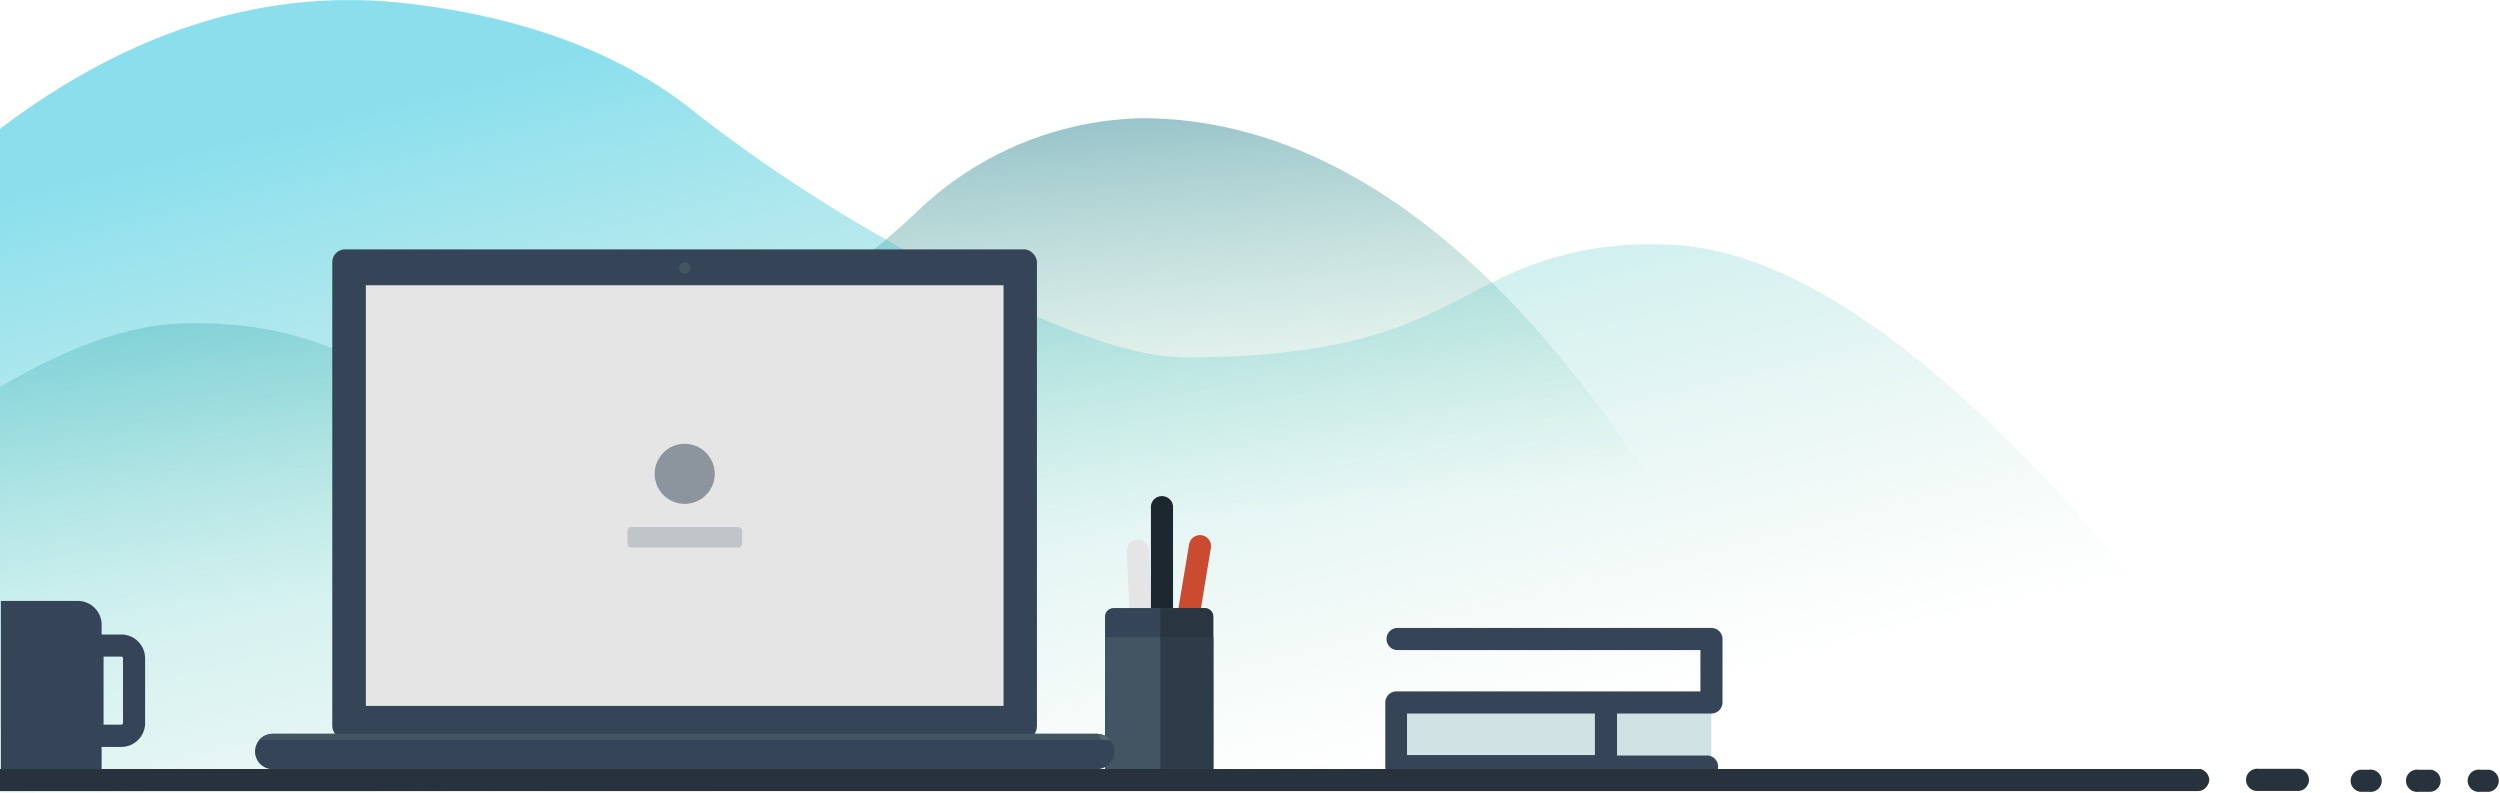<svg xmlns="http://www.w3.org/2000/svg" xmlns:xlink="http://www.w3.org/1999/xlink" viewBox="0 0 141.45 44.84"><defs><style>.cls-1{fill:url(#linear-gradient);}.cls-2,.cls-8{opacity:0.5;}.cls-2{fill:url(#linear-gradient-2);}.cls-3{fill:#e5e5e5;}.cls-4{fill:#1d2730;}.cls-5{fill:#ca4b2f;}.cls-6,.cls-8,.cls-9{fill:#354557;}.cls-7{fill:#435463;}.cls-9{opacity:0.2;}.cls-10{fill:#29363f;}.cls-11{fill:#2e3c49;}.cls-12{fill:#546673;}.cls-13{fill:#d1e2e5;}.cls-14{fill:#27323d;}</style><linearGradient id="linear-gradient" x1="50.63" y1="38.28" x2="46.62" y2="-8.23" gradientUnits="userSpaceOnUse"><stop offset="0.16" stop-color="#81cba8" stop-opacity="0"/><stop offset="0.3" stop-color="#74bea7" stop-opacity="0.14"/><stop offset="0.6" stop-color="#539ea3" stop-opacity="0.51"/><stop offset="0.97" stop-color="#26739e"/></linearGradient><linearGradient id="linear-gradient-2" x1="71.01" y1="69.47" x2="53.49" y2="-1.81" gradientUnits="userSpaceOnUse"><stop offset="0.32" stop-color="#81cba8" stop-opacity="0"/><stop offset="1" stop-color="#18c0dc"/></linearGradient></defs><title>Intro-graphic-business-books</title><g id="Layer_2" data-name="Layer 2"><g id="Layer_1-2" data-name="Layer 1"><path class="cls-1" d="M102.34,44.73,79,44.68,0,44.5V21.9c3.58-2.13,7.14-3.48,10.06-3.59,11-.42,12.91,5.84,20.7,5.42,4.78-.25,13.56-5.28,19.37-10.18.59-.5,1.14-1,1.66-1.48A18.93,18.93,0,0,1,64.59,6.69c7.67,0,14.31,3.91,19.8,9.28,11,10.77,17.39,27.26,17.91,28.66Z"/><path class="cls-2" d="M94,13.84A19.18,19.18,0,0,0,84.39,16C80.7,17.82,77.53,20.22,67,20.22c-4,0-10.81-3.17-16.87-6.67a87.41,87.41,0,0,1-10.56-7C34.86,2.65,28.84.85,22.9.18,14.25-.79,6.57,2.32,0,7.29V44.84l79-.16,23.29,0,27.54-.06C122.27,34.14,107.06,13.84,94,13.84Z"/><g id="_Group_" data-name="&lt;Group&gt;"><path class="cls-3" d="M64.54,35.6a.63.63,0,0,1-.62-.6l-.16-3.82a.63.63,0,0,1,.6-.65.62.62,0,0,1,.65.6L65.17,35a.63.63,0,0,1-.6.65Z"/><path class="cls-4" d="M65.74,35a.63.63,0,0,1-.62-.63V28.62a.63.63,0,0,1,1.25,0v5.71A.63.63,0,0,1,65.74,35Z"/><path class="cls-5" d="M67.27,35.28h-.1a.62.62,0,0,1-.52-.71l.63-3.77a.62.62,0,1,1,1.23.2l-.62,3.77A.63.63,0,0,1,67.27,35.28Z"/><path class="cls-6" d="M62.54,34.42h6.11a0,0,0,0,1,0,0v8.79a.44.44,0,0,1-.44.44H63a.47.47,0,0,1-.47-.47V34.42a0,0,0,0,1,0,0Z" transform="translate(131.18 78.07) rotate(180)"/><rect class="cls-7" x="62.54" y="36.06" width="6.11" height="7.59" transform="translate(131.18 79.71) rotate(180)"/><rect class="cls-6" x="18.81" y="14.11" width="39.87" height="27.71" rx="0.72" ry="0.72" transform="translate(77.48 55.93) rotate(180)"/><rect class="cls-3" x="20.7" y="16.14" width="36.08" height="23.8"/><circle class="cls-8" cx="38.74" cy="26.81" r="1.7"/><rect class="cls-9" x="35.49" y="29.82" width="6.49" height="1.16" rx="0.21" ry="0.21" transform="translate(77.48 60.8) rotate(180)"/><circle class="cls-7" cx="38.74" cy="15.17" r="0.32"/><path class="cls-6" d="M62.54,34.42h6.11a0,0,0,0,1,0,0v8.7a.54.54,0,0,1-.54.54h-5a.54.54,0,0,1-.54-.54V34.42a0,0,0,0,1,0,0Z" transform="translate(131.18 78.07) rotate(180)"/><path class="cls-10" d="M65.64,34.42h3a0,0,0,0,1,0,0v1.64a0,0,0,0,1,0,0H66.12a.47.47,0,0,1-.47-.47V34.42A0,0,0,0,1,65.64,34.42Z" transform="translate(134.29 70.47) rotate(180)"/><rect class="cls-7" x="62.54" y="36.06" width="6.11" height="7.59" transform="translate(131.18 79.71) rotate(180)"/><rect class="cls-11" x="65.64" y="36.03" width="3" height="7.62" transform="translate(134.29 79.68) rotate(180)"/><path class="cls-6" d="M62.05,43.52H15.43a1,1,0,0,1,0-2H62.05a1,1,0,0,1,0,2Z"/><path class="cls-7" d="M62.8,41.86H14.67a1,1,0,0,1,.75-.34H62.05A1,1,0,0,1,62.8,41.86Z"/><path class="cls-12" d="M62.8,41.86h-.49l-.16-.33A.94.94,0,0,1,62.8,41.86Z"/><rect class="cls-13" x="79.23" y="39.71" width="17.6" height="3.59" transform="translate(176.06 83.02) rotate(180)"/><path class="cls-6" d="M96.66,40.37h.17a.63.63,0,0,0,.63-.62V36.16a.63.63,0,0,0-.63-.63H79a.63.63,0,0,0,0,1.25H96.21v2.34H79a.63.63,0,0,0-.62.63v3.59A.63.63,0,0,0,79,44H96.66a.63.63,0,0,0,0-1.25H91.49V40.37Zm-6.42,2.35H79.61V40.37H90.24Z"/><path class="cls-14" d="M134.05,43.55h-.5a.63.63,0,0,0,0,1.25h.5a.63.63,0,1,0,0-1.25Z"/><path class="cls-14" d="M137.54,43.55h-.7a.63.63,0,1,0,0,1.25h.7a.63.63,0,0,0,0-1.25Z"/><path class="cls-14" d="M140.83,43.55h-.5a.63.63,0,1,0,0,1.25h.5a.63.63,0,0,0,0-1.25Z"/><path class="cls-14" d="M125,44.13a.58.58,0,0,1-.12.33.61.61,0,0,1-.51.3H0V43.51H124.41l.09,0a.51.51,0,0,1,.26.14h0A.63.63,0,0,1,125,44.13Z"/><path class="cls-14" d="M130.09,43.5h-2.3a.63.63,0,1,0,0,1.25h2.3a.63.63,0,0,0,0-1.25Z"/><path class="cls-6" d="M6.86,35.9H5.75v-.59A1.35,1.35,0,0,0,4.4,34H.05v9.52h5.7V42.26H6.86a1.35,1.35,0,0,0,1.35-1.35V37.25A1.35,1.35,0,0,0,6.86,35.9Zm.1,5a.1.1,0,0,1-.1.1h-1V37.15h1a.1.1,0,0,1,.1.1Z"/></g></g></g></svg>